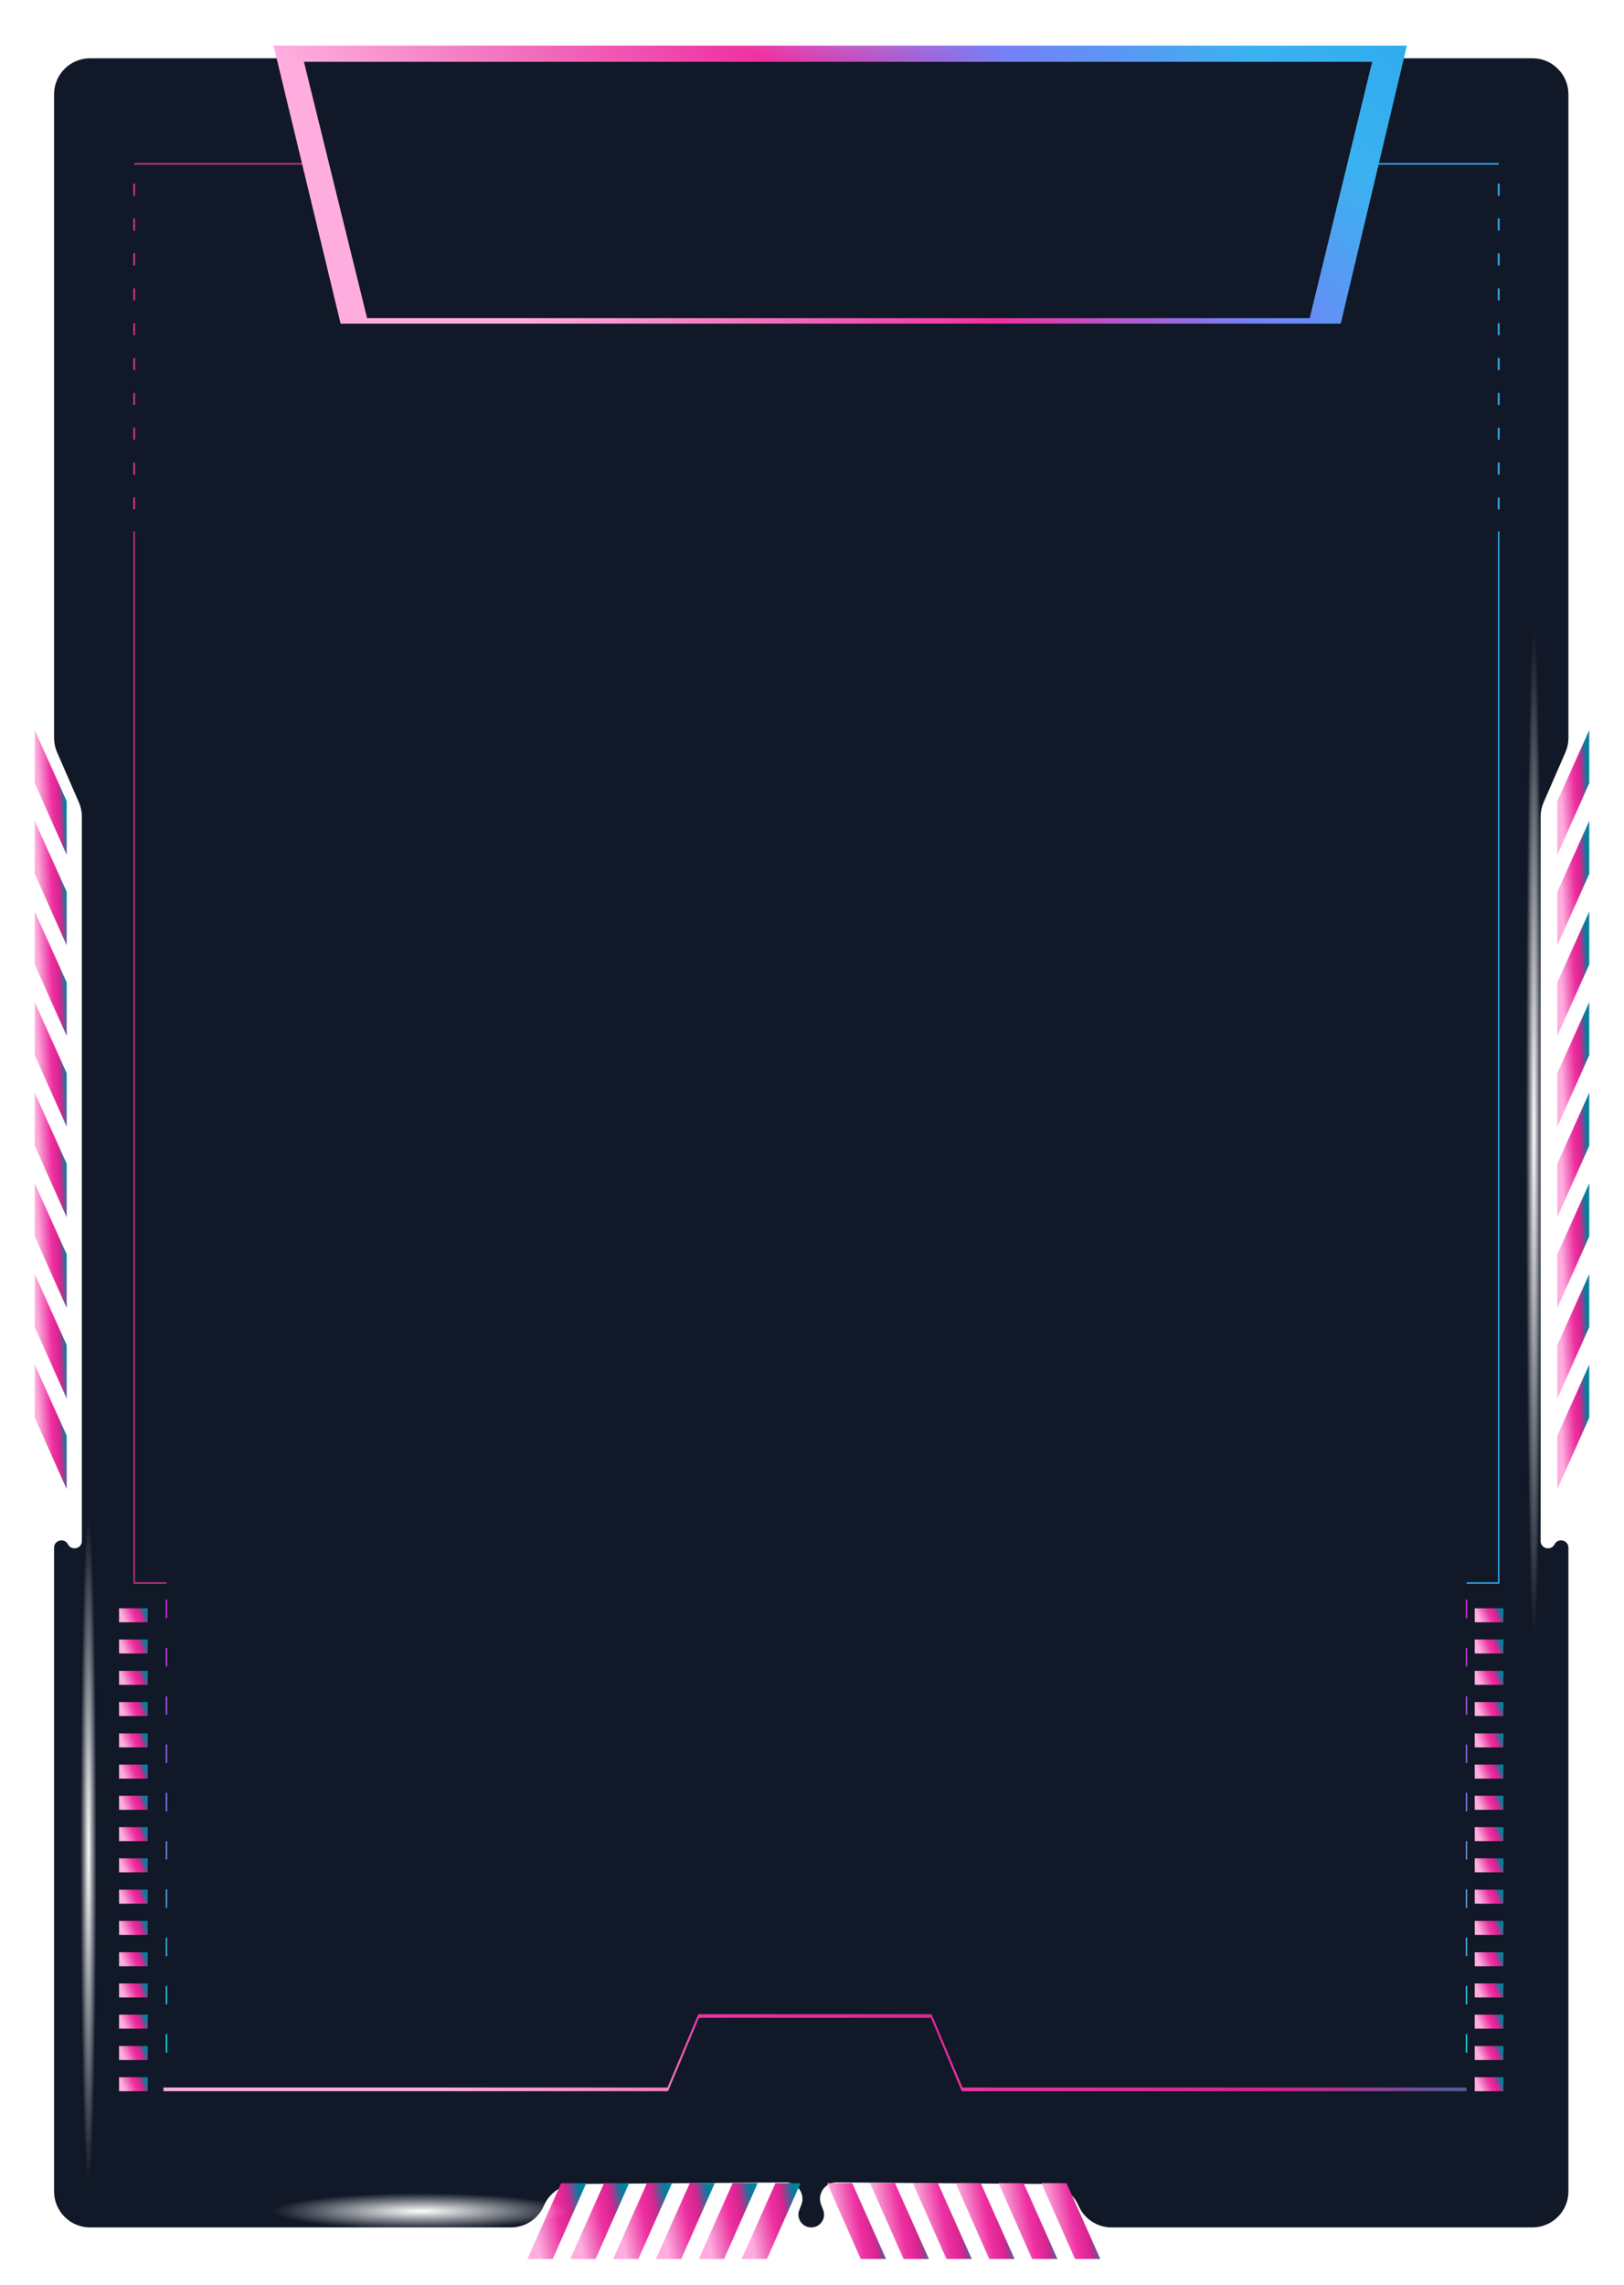 <svg width="374" height="526" viewBox="0 0 374 526" fill="none" xmlns="http://www.w3.org/2000/svg">
<g filter="url(#filter0_d_227_1196)">
<path d="M15.654 351.767C14.837 350.191 12.453 350.772 12.453 352.547L12.453 500.711C12.453 505.293 16.168 509.008 20.751 509.008L117.666 509.008C120.969 509.008 123.953 507.04 125.255 504.005C126.547 500.99 129.502 499.026 132.782 499.002L180.983 498.644C183.669 498.624 185.523 501.328 184.536 503.826L184.083 504.973C183.318 506.91 184.746 509.008 186.828 509.008C188.909 509.008 190.335 506.91 189.568 504.975L189.112 503.826C188.122 501.329 189.974 498.624 192.66 498.644L240.858 499.002C244.138 499.026 247.093 500.99 248.385 504.005C249.687 507.04 252.672 509.008 255.974 509.008L352.906 509.008C357.488 509.008 361.203 505.293 361.203 500.711L361.203 352.547C361.203 350.772 358.82 350.191 358.002 351.767C357.185 353.344 354.802 352.762 354.802 350.987L354.802 184.274C354.802 183.133 355.037 182.005 355.492 180.96L360.513 169.437C360.968 168.392 361.203 167.263 361.203 166.123L361.203 17.974C361.203 13.391 357.488 9.677 352.906 9.677L186.828 9.677L20.751 9.677C16.168 9.677 12.453 13.391 12.453 17.974L12.453 166.123C12.453 167.263 12.689 168.392 13.144 169.437L18.164 180.959C18.62 182.005 18.855 183.133 18.855 184.274L18.855 350.987C18.855 352.762 16.471 353.344 15.654 351.767Z" fill="#111827"/>
</g>
<path d="M15.352 342.772L15.352 330.461L8.001 314.12L8.001 326.321L15.352 342.772Z" fill="url(#paint0_linear_227_1196)"/>
<path d="M15.352 321.924L15.352 309.613L8.001 293.272L8.001 305.473L15.352 321.924Z" fill="url(#paint1_linear_227_1196)"/>
<path d="M15.352 301.078L15.352 288.73L8.001 272.388L8.001 284.59L15.352 301.078Z" fill="url(#paint2_linear_227_1196)"/>
<path d="M15.352 280.191L15.352 267.88L8.001 251.539L8.001 263.74L15.352 280.191Z" fill="url(#paint3_linear_227_1196)"/>
<path d="M15.352 259.343L15.352 247.032L8.001 230.69L8.001 242.891L15.352 259.343Z" fill="url(#paint4_linear_227_1196)"/>
<path d="M15.352 238.459L15.352 226.148L8.001 209.806L8.001 222.008L15.352 238.459Z" fill="url(#paint5_linear_227_1196)"/>
<path d="M15.352 217.61L15.352 205.299L8.001 188.957L8.001 201.158L15.352 217.61Z" fill="url(#paint6_linear_227_1196)"/>
<path d="M15.352 196.762L15.352 184.414L8.001 168.072L8.001 180.274L15.352 196.762Z" fill="url(#paint7_linear_227_1196)"/>
<path d="M27.418 481.383L34.016 481.383L34.016 478.158L27.418 478.158L27.418 481.383Z" fill="url(#paint8_linear_227_1196)"/>
<path d="M27.418 474.201L34.016 474.201L34.016 470.977L27.418 470.977L27.418 474.201Z" fill="url(#paint9_linear_227_1196)"/>
<path d="M27.418 466.983L34.016 466.983L34.016 463.759L27.418 463.759L27.418 466.983Z" fill="url(#paint10_linear_227_1196)"/>
<path d="M27.418 459.802L34.016 459.802L34.016 456.577L27.418 456.577L27.418 459.802Z" fill="url(#paint11_linear_227_1196)"/>
<path d="M27.418 452.62L34.016 452.62L34.016 449.395L27.418 449.395L27.418 452.62Z" fill="url(#paint12_linear_227_1196)"/>
<path d="M27.418 445.402L34.016 445.402L34.016 442.178L27.418 442.178L27.418 445.402Z" fill="url(#paint13_linear_227_1196)"/>
<path d="M27.418 438.22L34.016 438.22L34.016 434.995L27.418 434.995L27.418 438.22Z" fill="url(#paint14_linear_227_1196)"/>
<path d="M27.418 431.002L34.016 431.002L34.016 427.778L27.418 427.778L27.418 431.002Z" fill="url(#paint15_linear_227_1196)"/>
<path d="M27.418 423.821L34.016 423.821L34.016 420.596L27.418 420.596L27.418 423.821Z" fill="url(#paint16_linear_227_1196)"/>
<path d="M27.418 416.604L34.016 416.604L34.016 413.379L27.418 413.379L27.418 416.604Z" fill="url(#paint17_linear_227_1196)"/>
<path d="M27.418 409.422L34.016 409.422L34.016 406.198L27.418 406.198L27.418 409.422Z" fill="url(#paint18_linear_227_1196)"/>
<path d="M27.418 402.24L34.016 402.24L34.016 399.016L27.418 399.016L27.418 402.24Z" fill="url(#paint19_linear_227_1196)"/>
<path d="M27.418 395.023L34.016 395.023L34.016 391.799L27.418 391.799L27.418 395.023Z" fill="url(#paint20_linear_227_1196)"/>
<path d="M27.418 387.841L34.016 387.841L34.016 384.617L27.418 384.617L27.418 387.841Z" fill="url(#paint21_linear_227_1196)"/>
<path d="M27.418 380.623L34.016 380.623L34.016 377.398L27.418 377.398L27.418 380.623Z" fill="url(#paint22_linear_227_1196)"/>
<path d="M27.418 373.441L34.016 373.441L34.016 370.217L27.418 370.217L27.418 373.441Z" fill="url(#paint23_linear_227_1196)"/>
<path d="M358.649 342.772L358.649 330.461L366 314.119L366 326.321L358.649 342.772Z" fill="url(#paint24_linear_227_1196)"/>
<path d="M358.649 321.924L358.649 309.613L366 293.271L366 305.472L358.649 321.924Z" fill="url(#paint25_linear_227_1196)"/>
<path d="M358.649 301.077L358.649 288.729L366 272.388L366 284.589L358.649 301.077Z" fill="url(#paint26_linear_227_1196)"/>
<path d="M358.649 280.191L358.649 267.88L366 251.538L366 263.739L358.649 280.191Z" fill="url(#paint27_linear_227_1196)"/>
<path d="M358.649 259.342L358.649 247.031L366 230.69L366 242.891L358.649 259.342Z" fill="url(#paint28_linear_227_1196)"/>
<path d="M358.649 238.458L358.649 226.147L366 209.806L366 222.007L358.649 238.458Z" fill="url(#paint29_linear_227_1196)"/>
<path d="M358.649 217.61L358.649 205.299L366 188.958L366 201.159L358.649 217.61Z" fill="url(#paint30_linear_227_1196)"/>
<path d="M358.649 196.761L358.649 184.414L366 168.072L366 180.273L358.649 196.761Z" fill="url(#paint31_linear_227_1196)"/>
<path d="M345.143 122.309L345.143 364.391L337.726 364.391" stroke="#31A6E4" stroke-width="0.343" stroke-miterlimit="10"/>
<path d="M345.143 37.707L269.145 37.707L263.612 66.36" stroke="#31A6E4" stroke-width="0.376" stroke-miterlimit="10"/>
<path d="M345.143 117.29L345.143 114.505" stroke="#31A6E4" stroke-width="0.439" stroke-miterlimit="10"/>
<path d="M345.143 109.264L345.143 106.48" stroke="#31A6E4" stroke-width="0.439" stroke-miterlimit="10"/>
<path d="M345.143 101.241L345.143 98.457" stroke="#31A6E4" stroke-width="0.439" stroke-miterlimit="10"/>
<path d="M345.143 93.216L345.143 90.432" stroke="#31A6E4" stroke-width="0.439" stroke-miterlimit="10"/>
<path d="M345.143 85.192L345.143 82.407" stroke="#31A6E4" stroke-width="0.439" stroke-miterlimit="10"/>
<path d="M345.143 77.169L345.143 74.384" stroke="#31A6E4" stroke-width="0.439" stroke-miterlimit="10"/>
<path d="M345.143 69.144L345.143 66.359" stroke="#31A6E4" stroke-width="0.439" stroke-miterlimit="10"/>
<path d="M345.143 61.119L345.143 58.298" stroke="#31A6E4" stroke-width="0.439" stroke-miterlimit="10"/>
<path d="M345.143 53.096L345.143 50.275" stroke="#31A6E4" stroke-width="0.439" stroke-miterlimit="10"/>
<path d="M345.143 45.071L345.143 42.25" stroke="#31A6E4" stroke-width="0.439" stroke-miterlimit="10"/>
<path d="M30.903 122.309L30.903 364.391L38.336 364.391" stroke="#BD338A" stroke-width="0.343" stroke-miterlimit="10"/>
<path d="M30.904 37.707L106.901 37.707L112.533 66.36" stroke="#BD338A" stroke-width="0.376" stroke-miterlimit="10"/>
<path d="M30.904 117.29L30.904 114.505" stroke="#BD338A" stroke-width="0.439" stroke-miterlimit="10"/>
<path d="M30.904 109.264L30.904 106.48" stroke="#BD338A" stroke-width="0.439" stroke-miterlimit="10"/>
<path d="M30.904 101.24L30.904 98.456" stroke="#BD338A" stroke-width="0.439" stroke-miterlimit="10"/>
<path d="M30.904 93.216L30.904 90.432" stroke="#BD338A" stroke-width="0.439" stroke-miterlimit="10"/>
<path d="M30.904 85.192L30.904 82.407" stroke="#BD338A" stroke-width="0.439" stroke-miterlimit="10"/>
<path d="M30.904 77.168L30.904 74.383" stroke="#BD338A" stroke-width="0.439" stroke-miterlimit="10"/>
<path d="M30.904 69.144L30.904 66.359" stroke="#BD338A" stroke-width="0.439" stroke-miterlimit="10"/>
<path d="M30.904 61.119L30.904 58.298" stroke="#BD338A" stroke-width="0.439" stroke-miterlimit="10"/>
<path d="M30.904 53.095L30.904 50.274" stroke="#BD338A" stroke-width="0.439" stroke-miterlimit="10"/>
<path d="M30.904 45.071L30.904 42.25" stroke="#BD338A" stroke-width="0.439" stroke-miterlimit="10"/>
<path d="M153.856 481.383L160.978 464.492L187.68 464.492L214.382 464.492L221.488 481.383L337.727 481.383L337.727 480.54L221.651 480.54L214.546 463.649L187.68 463.649L160.814 463.649L153.709 480.54L37.633 480.54L37.633 481.383L153.856 481.383Z" fill="url(#paint32_linear_227_1196)"/>
<path d="M337.727 472.516L337.727 468.265" stroke="#06F0F6" stroke-width="0.304" stroke-miterlimit="10"/>
<path d="M337.727 461.415L337.727 457.164" stroke="#20DAF7" stroke-width="0.304" stroke-miterlimit="10"/>
<path d="M337.727 450.312L337.727 446.025" stroke="#39C4F7" stroke-width="0.304" stroke-miterlimit="10"/>
<path d="M337.727 439.173L337.727 434.923" stroke="#53AEF8" stroke-width="0.304" stroke-miterlimit="10"/>
<path d="M337.727 428.07L337.727 423.82" stroke="#6C98F9" stroke-width="0.304" stroke-miterlimit="10"/>
<path d="M337.727 416.969L337.727 412.682" stroke="#8681F9" stroke-width="0.304" stroke-miterlimit="10"/>
<path d="M337.727 405.831L337.727 401.581" stroke="#9F6BFA" stroke-width="0.304" stroke-miterlimit="10"/>
<path d="M337.727 394.729L337.727 390.479" stroke="#B955FB" stroke-width="0.304" stroke-miterlimit="10"/>
<path d="M337.727 383.626L337.727 379.34" stroke="#D23FFB" stroke-width="0.304" stroke-miterlimit="10"/>
<path d="M337.727 372.487L337.727 368.237" stroke="#EC29FC" stroke-width="0.304" stroke-miterlimit="10"/>
<path d="M38.338 472.516L38.338 468.265" stroke="#06F0F6" stroke-width="0.304" stroke-miterlimit="10"/>
<path d="M38.338 461.415L38.338 457.164" stroke="#20DAF7" stroke-width="0.304" stroke-miterlimit="10"/>
<path d="M38.338 450.312L38.338 446.025" stroke="#39C4F7" stroke-width="0.304" stroke-miterlimit="10"/>
<path d="M38.338 439.173L38.338 434.923" stroke="#53AEF8" stroke-width="0.304" stroke-miterlimit="10"/>
<path d="M38.338 428.07L38.338 423.82" stroke="#6C98F9" stroke-width="0.304" stroke-miterlimit="10"/>
<path d="M38.338 416.969L38.338 412.682" stroke="#8681F9" stroke-width="0.304" stroke-miterlimit="10"/>
<path d="M38.338 405.831L38.338 401.581" stroke="#9F6BFA" stroke-width="0.304" stroke-miterlimit="10"/>
<path d="M38.338 394.729L38.338 390.479" stroke="#B955FB" stroke-width="0.304" stroke-miterlimit="10"/>
<path d="M38.338 383.626L38.338 379.34" stroke="#D23FFB" stroke-width="0.304" stroke-miterlimit="10"/>
<path d="M38.338 372.487L38.338 368.237" stroke="#EC29FC" stroke-width="0.304" stroke-miterlimit="10"/>
<path d="M253.395 520L247.566 520L239.839 502.559L245.618 502.559L253.395 520Z" fill="url(#paint33_linear_227_1196)"/>
<path d="M243.521 520L237.693 520L229.966 502.559L235.745 502.559L243.521 520Z" fill="url(#paint34_linear_227_1196)"/>
<path d="M233.65 520L227.822 520L220.095 502.559L225.874 502.559L233.65 520Z" fill="url(#paint35_linear_227_1196)"/>
<path d="M223.795 520L217.967 520L210.223 502.559L216.002 502.559L223.795 520Z" fill="url(#paint36_linear_227_1196)"/>
<path d="M213.922 520L208.094 520L200.366 502.559L206.129 502.559L213.922 520Z" fill="url(#paint37_linear_227_1196)"/>
<path d="M204.051 520L198.222 520L190.495 502.559L196.274 502.559L204.051 520Z" fill="url(#paint38_linear_227_1196)"/>
<path d="M121.456 520L127.284 520L135.012 502.559L129.233 502.559L121.456 520Z" fill="url(#paint39_linear_227_1196)"/>
<path d="M131.327 520L137.155 520L144.883 502.559L139.104 502.559L131.327 520Z" fill="url(#paint40_linear_227_1196)"/>
<path d="M141.2 520L147.012 520L154.756 502.559L148.977 502.559L141.2 520Z" fill="url(#paint41_linear_227_1196)"/>
<path d="M151.056 520L156.884 520L164.611 502.559L158.848 502.559L151.056 520Z" fill="url(#paint42_linear_227_1196)"/>
<path d="M160.927 520L166.755 520L174.482 502.559L168.72 502.559L160.927 520Z" fill="url(#paint43_linear_227_1196)"/>
<path d="M170.8 520L176.628 520L184.355 502.559L178.576 502.559L170.8 520Z" fill="url(#paint44_linear_227_1196)"/>
<path d="M339.625 481.383L346.223 481.383L346.223 478.158L339.625 478.158L339.625 481.383Z" fill="url(#paint45_linear_227_1196)"/>
<path d="M339.625 474.201L346.223 474.201L346.223 470.977L339.625 470.977L339.625 474.201Z" fill="url(#paint46_linear_227_1196)"/>
<path d="M339.625 466.983L346.223 466.983L346.223 463.759L339.625 463.759L339.625 466.983Z" fill="url(#paint47_linear_227_1196)"/>
<path d="M339.625 459.802L346.223 459.802L346.223 456.577L339.625 456.577L339.625 459.802Z" fill="url(#paint48_linear_227_1196)"/>
<path d="M339.625 452.62L346.223 452.62L346.223 449.395L339.625 449.395L339.625 452.62Z" fill="url(#paint49_linear_227_1196)"/>
<path d="M339.625 445.402L346.223 445.402L346.223 442.178L339.625 442.178L339.625 445.402Z" fill="url(#paint50_linear_227_1196)"/>
<path d="M339.625 438.22L346.223 438.22L346.223 434.995L339.625 434.995L339.625 438.22Z" fill="url(#paint51_linear_227_1196)"/>
<path d="M339.625 431.002L346.223 431.002L346.223 427.778L339.625 427.778L339.625 431.002Z" fill="url(#paint52_linear_227_1196)"/>
<path d="M339.625 423.821L346.223 423.821L346.223 420.596L339.625 420.596L339.625 423.821Z" fill="url(#paint53_linear_227_1196)"/>
<path d="M339.625 416.604L346.223 416.604L346.223 413.379L339.625 413.379L339.625 416.604Z" fill="url(#paint54_linear_227_1196)"/>
<path d="M339.625 409.422L346.223 409.422L346.223 406.198L339.625 406.198L339.625 409.422Z" fill="url(#paint55_linear_227_1196)"/>
<path d="M339.625 402.24L346.223 402.24L346.223 399.016L339.625 399.016L339.625 402.24Z" fill="url(#paint56_linear_227_1196)"/>
<path d="M339.625 395.023L346.223 395.023L346.223 391.799L339.625 391.799L339.625 395.023Z" fill="url(#paint57_linear_227_1196)"/>
<path d="M339.625 387.842L346.223 387.842L346.223 384.617L339.625 384.617L339.625 387.842Z" fill="url(#paint58_linear_227_1196)"/>
<path d="M339.625 380.623L346.223 380.623L346.223 377.398L339.625 377.398L339.625 380.623Z" fill="url(#paint59_linear_227_1196)"/>
<path d="M339.625 373.441L346.223 373.441L346.223 370.217L339.625 370.217L339.625 373.441Z" fill="url(#paint60_linear_227_1196)"/>
<path d="M324 10.5L308.766 74.5L78.441 74.5L63 10.5L324 10.5Z" fill="url(#paint61_linear_227_1196)"/>
<g filter="url(#filter1_d_227_1196)">
<path d="M316 10.5L301.616 69.5L84.539 69.5L70 10.5L316 10.5Z" fill="#111827"/>
</g>
<path d="M353.263 143.267C354.278 143.267 355.113 195.773 355.113 260.516C355.113 325.259 354.278 377.728 353.263 377.728C352.248 377.728 351.413 325.259 351.413 260.516C351.413 195.736 352.248 143.267 353.263 143.267Z" fill="url(#paint62_radial_227_1196)"/>
<path d="M20.378 349.037C21.409 349.037 22.244 383.406 22.244 425.799C22.244 468.191 21.409 502.56 20.378 502.56C19.346 502.56 18.511 468.191 18.511 425.799C18.511 383.406 19.346 349.037 20.378 349.037Z" fill="url(#paint63_radial_227_1196)"/>
<path d="M62.731 509.008C62.731 506.699 78.087 504.831 97.029 504.831C115.971 504.831 131.328 506.699 131.328 509.008C131.328 511.316 115.971 513.185 97.029 513.185C78.087 513.185 62.731 511.316 62.731 509.008Z" fill="url(#paint64_radial_227_1196)"/>
<path d="M159.194 9.677C159.194 7.369 174.55 5.5 193.492 5.5C212.434 5.5 227.791 7.369 227.791 9.677C227.791 11.985 212.434 13.854 193.492 13.854C174.55 13.854 159.194 11.985 159.194 9.677Z" fill="url(#paint65_radial_227_1196)" fill-opacity="0.1"/>
<defs>
<filter id="filter0_d_227_1196" x="0.007" y="0.964" width="373.642" height="524.224" filterUnits="userSpaceOnUse" color-interpolation-filters="sRGB">
<feFlood flood-opacity="0" result="BackgroundImageFix"/>
<feColorMatrix in="SourceAlpha" type="matrix" values="0 0 0 0 0 0 0 0 0 0 0 0 0 0 0 0 0 0 127 0" result="hardAlpha"/>
<feOffset dy="3.734"/>
<feGaussianBlur stdDeviation="6.223"/>
<feComposite in2="hardAlpha" operator="out"/>
<feColorMatrix type="matrix" values="0 0 0 0 0.024 0 0 0 0 0.044 0 0 0 0 0.085 0 0 0 1 0"/>
<feBlend mode="normal" in2="BackgroundImageFix" result="effect1_dropShadow_227_1196"/>
<feBlend mode="normal" in="SourceGraphic" in2="effect1_dropShadow_227_1196" result="shape"/>
</filter>
<filter id="filter1_d_227_1196" x="57.554" y="1.788" width="270.892" height="83.892" filterUnits="userSpaceOnUse" color-interpolation-filters="sRGB">
<feFlood flood-opacity="0" result="BackgroundImageFix"/>
<feColorMatrix in="SourceAlpha" type="matrix" values="0 0 0 0 0 0 0 0 0 0 0 0 0 0 0 0 0 0 127 0" result="hardAlpha"/>
<feOffset dy="3.734"/>
<feGaussianBlur stdDeviation="6.223"/>
<feComposite in2="hardAlpha" operator="out"/>
<feColorMatrix type="matrix" values="0 0 0 0 0.024 0 0 0 0 0.044 0 0 0 0 0.085 0 0 0 0.3 0"/>
<feBlend mode="normal" in2="BackgroundImageFix" result="effect1_dropShadow_227_1196"/>
<feBlend mode="normal" in="SourceGraphic" in2="effect1_dropShadow_227_1196" result="shape"/>
</filter>
<linearGradient id="paint0_linear_227_1196" x1="13.418" y1="230.667" x2="3.288" y2="231.244" gradientUnits="userSpaceOnUse">
<stop stop-color="#1BBEE9"/>
<stop offset="0.106" stop-color="#15A9D0"/>
<stop offset="0.237" stop-color="#0C89A9"/>
<stop offset="0.382" stop-color="#057D9B"/>
<stop offset="0.536" stop-color="#D6248E"/>
<stop offset="0.697" stop-color="#EF30A2"/>
<stop offset="0.862" stop-color="#F276C0"/>
<stop offset="1" stop-color="#FFADDE"/>
</linearGradient>
<linearGradient id="paint1_linear_227_1196" x1="13.418" y1="209.819" x2="3.288" y2="210.395" gradientUnits="userSpaceOnUse">
<stop stop-color="#1BBEE9"/>
<stop offset="0.106" stop-color="#15A9D0"/>
<stop offset="0.237" stop-color="#0C89A9"/>
<stop offset="0.382" stop-color="#057D9B"/>
<stop offset="0.536" stop-color="#D6248E"/>
<stop offset="0.697" stop-color="#EF30A2"/>
<stop offset="0.862" stop-color="#F276C0"/>
<stop offset="1" stop-color="#FFADDE"/>
</linearGradient>
<linearGradient id="paint2_linear_227_1196" x1="13.418" y1="188.829" x2="3.288" y2="189.405" gradientUnits="userSpaceOnUse">
<stop stop-color="#1BBEE9"/>
<stop offset="0.106" stop-color="#15A9D0"/>
<stop offset="0.237" stop-color="#0C89A9"/>
<stop offset="0.382" stop-color="#057D9B"/>
<stop offset="0.536" stop-color="#D6248E"/>
<stop offset="0.697" stop-color="#EF30A2"/>
<stop offset="0.862" stop-color="#F276C0"/>
<stop offset="1" stop-color="#FFADDE"/>
</linearGradient>
<linearGradient id="paint3_linear_227_1196" x1="13.418" y1="168.086" x2="3.288" y2="168.662" gradientUnits="userSpaceOnUse">
<stop stop-color="#1BBEE9"/>
<stop offset="0.106" stop-color="#15A9D0"/>
<stop offset="0.237" stop-color="#0C89A9"/>
<stop offset="0.382" stop-color="#057D9B"/>
<stop offset="0.536" stop-color="#D6248E"/>
<stop offset="0.697" stop-color="#EF30A2"/>
<stop offset="0.862" stop-color="#F276C0"/>
<stop offset="1" stop-color="#FFADDE"/>
</linearGradient>
<linearGradient id="paint4_linear_227_1196" x1="13.418" y1="147.238" x2="3.288" y2="147.814" gradientUnits="userSpaceOnUse">
<stop stop-color="#1BBEE9"/>
<stop offset="0.106" stop-color="#15A9D0"/>
<stop offset="0.237" stop-color="#0C89A9"/>
<stop offset="0.382" stop-color="#057D9B"/>
<stop offset="0.536" stop-color="#D6248E"/>
<stop offset="0.697" stop-color="#EF30A2"/>
<stop offset="0.862" stop-color="#F276C0"/>
<stop offset="1" stop-color="#FFADDE"/>
</linearGradient>
<linearGradient id="paint5_linear_227_1196" x1="13.418" y1="126.354" x2="3.288" y2="126.93" gradientUnits="userSpaceOnUse">
<stop stop-color="#1BBEE9"/>
<stop offset="0.106" stop-color="#15A9D0"/>
<stop offset="0.237" stop-color="#0C89A9"/>
<stop offset="0.382" stop-color="#057D9B"/>
<stop offset="0.536" stop-color="#D6248E"/>
<stop offset="0.697" stop-color="#EF30A2"/>
<stop offset="0.862" stop-color="#F276C0"/>
<stop offset="1" stop-color="#FFADDE"/>
</linearGradient>
<linearGradient id="paint6_linear_227_1196" x1="13.418" y1="105.505" x2="3.288" y2="106.081" gradientUnits="userSpaceOnUse">
<stop stop-color="#1BBEE9"/>
<stop offset="0.106" stop-color="#15A9D0"/>
<stop offset="0.237" stop-color="#0C89A9"/>
<stop offset="0.382" stop-color="#057D9B"/>
<stop offset="0.536" stop-color="#D6248E"/>
<stop offset="0.697" stop-color="#EF30A2"/>
<stop offset="0.862" stop-color="#F276C0"/>
<stop offset="1" stop-color="#FFADDE"/>
</linearGradient>
<linearGradient id="paint7_linear_227_1196" x1="13.418" y1="84.513" x2="3.288" y2="85.089" gradientUnits="userSpaceOnUse">
<stop stop-color="#1BBEE9"/>
<stop offset="0.106" stop-color="#15A9D0"/>
<stop offset="0.237" stop-color="#0C89A9"/>
<stop offset="0.415" stop-color="#057D9B"/>
<stop offset="0.536" stop-color="#D6248E"/>
<stop offset="0.697" stop-color="#EF30A2"/>
<stop offset="0.862" stop-color="#F276C0"/>
<stop offset="1" stop-color="#FFADDE"/>
</linearGradient>
<linearGradient id="paint8_linear_227_1196" x1="32.28" y1="468.767" x2="24.715" y2="472.199" gradientUnits="userSpaceOnUse">
<stop stop-color="#1BBEE9"/>
<stop offset="0.106" stop-color="#15A9D0"/>
<stop offset="0.237" stop-color="#0C89A9"/>
<stop offset="0.382" stop-color="#057D9B"/>
<stop offset="0.536" stop-color="#D6248E"/>
<stop offset="0.697" stop-color="#EF30A2"/>
<stop offset="0.862" stop-color="#F276C0"/>
<stop offset="1" stop-color="#FFADDE"/>
</linearGradient>
<linearGradient id="paint9_linear_227_1196" x1="32.28" y1="461.586" x2="24.715" y2="465.018" gradientUnits="userSpaceOnUse">
<stop stop-color="#1BBEE9"/>
<stop offset="0.106" stop-color="#15A9D0"/>
<stop offset="0.237" stop-color="#0C89A9"/>
<stop offset="0.382" stop-color="#057D9B"/>
<stop offset="0.536" stop-color="#D6248E"/>
<stop offset="0.697" stop-color="#EF30A2"/>
<stop offset="0.862" stop-color="#F276C0"/>
<stop offset="1" stop-color="#FFADDE"/>
</linearGradient>
<linearGradient id="paint10_linear_227_1196" x1="32.28" y1="454.367" x2="24.715" y2="457.799" gradientUnits="userSpaceOnUse">
<stop stop-color="#1BBEE9"/>
<stop offset="0.106" stop-color="#15A9D0"/>
<stop offset="0.237" stop-color="#0C89A9"/>
<stop offset="0.382" stop-color="#057D9B"/>
<stop offset="0.536" stop-color="#D6248E"/>
<stop offset="0.697" stop-color="#EF30A2"/>
<stop offset="0.862" stop-color="#F276C0"/>
<stop offset="1" stop-color="#FFADDE"/>
</linearGradient>
<linearGradient id="paint11_linear_227_1196" x1="32.28" y1="447.186" x2="24.715" y2="450.618" gradientUnits="userSpaceOnUse">
<stop stop-color="#1BBEE9"/>
<stop offset="0.106" stop-color="#15A9D0"/>
<stop offset="0.237" stop-color="#0C89A9"/>
<stop offset="0.382" stop-color="#057D9B"/>
<stop offset="0.536" stop-color="#D6248E"/>
<stop offset="0.697" stop-color="#EF30A2"/>
<stop offset="0.862" stop-color="#F276C0"/>
<stop offset="1" stop-color="#FFADDE"/>
</linearGradient>
<linearGradient id="paint12_linear_227_1196" x1="32.28" y1="440.004" x2="24.715" y2="443.436" gradientUnits="userSpaceOnUse">
<stop stop-color="#1BBEE9"/>
<stop offset="0.106" stop-color="#15A9D0"/>
<stop offset="0.237" stop-color="#0C89A9"/>
<stop offset="0.382" stop-color="#057D9B"/>
<stop offset="0.536" stop-color="#D6248E"/>
<stop offset="0.697" stop-color="#EF30A2"/>
<stop offset="0.862" stop-color="#F276C0"/>
<stop offset="1" stop-color="#FFADDE"/>
</linearGradient>
<linearGradient id="paint13_linear_227_1196" x1="32.28" y1="432.787" x2="24.715" y2="436.219" gradientUnits="userSpaceOnUse">
<stop stop-color="#1BBEE9"/>
<stop offset="0.106" stop-color="#15A9D0"/>
<stop offset="0.237" stop-color="#0C89A9"/>
<stop offset="0.382" stop-color="#057D9B"/>
<stop offset="0.536" stop-color="#D6248E"/>
<stop offset="0.697" stop-color="#EF30A2"/>
<stop offset="0.862" stop-color="#F276C0"/>
<stop offset="1" stop-color="#FFADDE"/>
</linearGradient>
<linearGradient id="paint14_linear_227_1196" x1="32.28" y1="425.604" x2="24.715" y2="429.036" gradientUnits="userSpaceOnUse">
<stop stop-color="#1BBEE9"/>
<stop offset="0.106" stop-color="#15A9D0"/>
<stop offset="0.237" stop-color="#0C89A9"/>
<stop offset="0.382" stop-color="#057D9B"/>
<stop offset="0.536" stop-color="#D6248E"/>
<stop offset="0.697" stop-color="#EF30A2"/>
<stop offset="0.862" stop-color="#F276C0"/>
<stop offset="1" stop-color="#FFADDE"/>
</linearGradient>
<linearGradient id="paint15_linear_227_1196" x1="32.28" y1="418.387" x2="24.715" y2="421.819" gradientUnits="userSpaceOnUse">
<stop stop-color="#1BBEE9"/>
<stop offset="0.106" stop-color="#15A9D0"/>
<stop offset="0.237" stop-color="#0C89A9"/>
<stop offset="0.382" stop-color="#057D9B"/>
<stop offset="0.536" stop-color="#D6248E"/>
<stop offset="0.697" stop-color="#EF30A2"/>
<stop offset="0.862" stop-color="#F276C0"/>
<stop offset="1" stop-color="#FFADDE"/>
</linearGradient>
<linearGradient id="paint16_linear_227_1196" x1="32.28" y1="411.205" x2="24.715" y2="414.637" gradientUnits="userSpaceOnUse">
<stop stop-color="#1BBEE9"/>
<stop offset="0.106" stop-color="#15A9D0"/>
<stop offset="0.237" stop-color="#0C89A9"/>
<stop offset="0.382" stop-color="#057D9B"/>
<stop offset="0.536" stop-color="#D6248E"/>
<stop offset="0.697" stop-color="#EF30A2"/>
<stop offset="0.862" stop-color="#F276C0"/>
<stop offset="1" stop-color="#FFADDE"/>
</linearGradient>
<linearGradient id="paint17_linear_227_1196" x1="32.28" y1="403.988" x2="24.715" y2="407.42" gradientUnits="userSpaceOnUse">
<stop stop-color="#1BBEE9"/>
<stop offset="0.106" stop-color="#15A9D0"/>
<stop offset="0.237" stop-color="#0C89A9"/>
<stop offset="0.382" stop-color="#057D9B"/>
<stop offset="0.536" stop-color="#D6248E"/>
<stop offset="0.697" stop-color="#EF30A2"/>
<stop offset="0.862" stop-color="#F276C0"/>
<stop offset="1" stop-color="#FFADDE"/>
</linearGradient>
<linearGradient id="paint18_linear_227_1196" x1="32.28" y1="396.807" x2="24.715" y2="400.239" gradientUnits="userSpaceOnUse">
<stop stop-color="#1BBEE9"/>
<stop offset="0.106" stop-color="#15A9D0"/>
<stop offset="0.237" stop-color="#0C89A9"/>
<stop offset="0.382" stop-color="#057D9B"/>
<stop offset="0.536" stop-color="#D6248E"/>
<stop offset="0.697" stop-color="#EF30A2"/>
<stop offset="0.862" stop-color="#F276C0"/>
<stop offset="1" stop-color="#FFADDE"/>
</linearGradient>
<linearGradient id="paint19_linear_227_1196" x1="32.28" y1="389.625" x2="24.715" y2="393.057" gradientUnits="userSpaceOnUse">
<stop stop-color="#1BBEE9"/>
<stop offset="0.106" stop-color="#15A9D0"/>
<stop offset="0.237" stop-color="#0C89A9"/>
<stop offset="0.382" stop-color="#057D9B"/>
<stop offset="0.536" stop-color="#D6248E"/>
<stop offset="0.697" stop-color="#EF30A2"/>
<stop offset="0.862" stop-color="#F276C0"/>
<stop offset="1" stop-color="#FFADDE"/>
</linearGradient>
<linearGradient id="paint20_linear_227_1196" x1="32.28" y1="382.407" x2="24.715" y2="385.839" gradientUnits="userSpaceOnUse">
<stop stop-color="#1BBEE9"/>
<stop offset="0.106" stop-color="#15A9D0"/>
<stop offset="0.237" stop-color="#0C89A9"/>
<stop offset="0.382" stop-color="#057D9B"/>
<stop offset="0.536" stop-color="#D6248E"/>
<stop offset="0.697" stop-color="#EF30A2"/>
<stop offset="0.862" stop-color="#F276C0"/>
<stop offset="1" stop-color="#FFADDE"/>
</linearGradient>
<linearGradient id="paint21_linear_227_1196" x1="32.28" y1="375.226" x2="24.715" y2="378.658" gradientUnits="userSpaceOnUse">
<stop stop-color="#1BBEE9"/>
<stop offset="0.106" stop-color="#15A9D0"/>
<stop offset="0.237" stop-color="#0C89A9"/>
<stop offset="0.382" stop-color="#057D9B"/>
<stop offset="0.536" stop-color="#D6248E"/>
<stop offset="0.697" stop-color="#EF30A2"/>
<stop offset="0.862" stop-color="#F276C0"/>
<stop offset="1" stop-color="#FFADDE"/>
</linearGradient>
<linearGradient id="paint22_linear_227_1196" x1="32.28" y1="368.007" x2="24.715" y2="371.439" gradientUnits="userSpaceOnUse">
<stop stop-color="#1BBEE9"/>
<stop offset="0.106" stop-color="#15A9D0"/>
<stop offset="0.237" stop-color="#0C89A9"/>
<stop offset="0.382" stop-color="#057D9B"/>
<stop offset="0.536" stop-color="#D6248E"/>
<stop offset="0.697" stop-color="#EF30A2"/>
<stop offset="0.862" stop-color="#F276C0"/>
<stop offset="1" stop-color="#FFADDE"/>
</linearGradient>
<linearGradient id="paint23_linear_227_1196" x1="32.28" y1="360.826" x2="24.715" y2="364.258" gradientUnits="userSpaceOnUse">
<stop stop-color="#1BBEE9"/>
<stop offset="0.106" stop-color="#15A9D0"/>
<stop offset="0.237" stop-color="#0C89A9"/>
<stop offset="0.382" stop-color="#057D9B"/>
<stop offset="0.536" stop-color="#D6248E"/>
<stop offset="0.697" stop-color="#EF30A2"/>
<stop offset="0.862" stop-color="#F276C0"/>
<stop offset="1" stop-color="#FFADDE"/>
</linearGradient>
<linearGradient id="paint24_linear_227_1196" x1="364.067" y1="230.667" x2="353.936" y2="231.243" gradientUnits="userSpaceOnUse">
<stop stop-color="#1BBEE9"/>
<stop offset="0.106" stop-color="#15A9D0"/>
<stop offset="0.237" stop-color="#0C89A9"/>
<stop offset="0.382" stop-color="#057D9B"/>
<stop offset="0.536" stop-color="#D6248E"/>
<stop offset="0.697" stop-color="#EF30A2"/>
<stop offset="0.862" stop-color="#F276C0"/>
<stop offset="1" stop-color="#FFADDE"/>
</linearGradient>
<linearGradient id="paint25_linear_227_1196" x1="364.067" y1="209.819" x2="353.936" y2="210.395" gradientUnits="userSpaceOnUse">
<stop stop-color="#1BBEE9"/>
<stop offset="0.106" stop-color="#15A9D0"/>
<stop offset="0.237" stop-color="#0C89A9"/>
<stop offset="0.382" stop-color="#057D9B"/>
<stop offset="0.536" stop-color="#D6248E"/>
<stop offset="0.697" stop-color="#EF30A2"/>
<stop offset="0.862" stop-color="#F276C0"/>
<stop offset="1" stop-color="#FFADDE"/>
</linearGradient>
<linearGradient id="paint26_linear_227_1196" x1="364.067" y1="188.829" x2="353.936" y2="189.404" gradientUnits="userSpaceOnUse">
<stop stop-color="#1BBEE9"/>
<stop offset="0.106" stop-color="#15A9D0"/>
<stop offset="0.237" stop-color="#0C89A9"/>
<stop offset="0.382" stop-color="#057D9B"/>
<stop offset="0.536" stop-color="#D6248E"/>
<stop offset="0.697" stop-color="#EF30A2"/>
<stop offset="0.862" stop-color="#F276C0"/>
<stop offset="1" stop-color="#FFADDE"/>
</linearGradient>
<linearGradient id="paint27_linear_227_1196" x1="364.067" y1="168.086" x2="353.936" y2="168.662" gradientUnits="userSpaceOnUse">
<stop stop-color="#1BBEE9"/>
<stop offset="0.106" stop-color="#15A9D0"/>
<stop offset="0.237" stop-color="#0C89A9"/>
<stop offset="0.382" stop-color="#057D9B"/>
<stop offset="0.536" stop-color="#D6248E"/>
<stop offset="0.697" stop-color="#EF30A2"/>
<stop offset="0.862" stop-color="#F276C0"/>
<stop offset="1" stop-color="#FFADDE"/>
</linearGradient>
<linearGradient id="paint28_linear_227_1196" x1="364.067" y1="147.237" x2="353.936" y2="147.813" gradientUnits="userSpaceOnUse">
<stop stop-color="#1BBEE9"/>
<stop offset="0.106" stop-color="#15A9D0"/>
<stop offset="0.237" stop-color="#0C89A9"/>
<stop offset="0.382" stop-color="#057D9B"/>
<stop offset="0.536" stop-color="#D6248E"/>
<stop offset="0.697" stop-color="#EF30A2"/>
<stop offset="0.862" stop-color="#F276C0"/>
<stop offset="1" stop-color="#FFADDE"/>
</linearGradient>
<linearGradient id="paint29_linear_227_1196" x1="364.067" y1="126.353" x2="353.936" y2="126.93" gradientUnits="userSpaceOnUse">
<stop stop-color="#1BBEE9"/>
<stop offset="0.106" stop-color="#15A9D0"/>
<stop offset="0.237" stop-color="#0C89A9"/>
<stop offset="0.382" stop-color="#057D9B"/>
<stop offset="0.536" stop-color="#D6248E"/>
<stop offset="0.697" stop-color="#EF30A2"/>
<stop offset="0.862" stop-color="#F276C0"/>
<stop offset="1" stop-color="#FFADDE"/>
</linearGradient>
<linearGradient id="paint30_linear_227_1196" x1="364.067" y1="105.505" x2="353.936" y2="106.081" gradientUnits="userSpaceOnUse">
<stop stop-color="#1BBEE9"/>
<stop offset="0.106" stop-color="#15A9D0"/>
<stop offset="0.237" stop-color="#0C89A9"/>
<stop offset="0.382" stop-color="#057D9B"/>
<stop offset="0.536" stop-color="#D6248E"/>
<stop offset="0.697" stop-color="#EF30A2"/>
<stop offset="0.862" stop-color="#F276C0"/>
<stop offset="1" stop-color="#FFADDE"/>
</linearGradient>
<linearGradient id="paint31_linear_227_1196" x1="364.067" y1="84.513" x2="353.936" y2="85.088" gradientUnits="userSpaceOnUse">
<stop stop-color="#1BBEE9"/>
<stop offset="0.106" stop-color="#15A9D0"/>
<stop offset="0.237" stop-color="#0C89A9"/>
<stop offset="0.382" stop-color="#057D9B"/>
<stop offset="0.536" stop-color="#D6248E"/>
<stop offset="0.697" stop-color="#EF30A2"/>
<stop offset="0.862" stop-color="#F276C0"/>
<stop offset="1" stop-color="#FFADDE"/>
</linearGradient>
<linearGradient id="paint32_linear_227_1196" x1="258.802" y1="411.998" x2="231.281" y2="515.25" gradientUnits="userSpaceOnUse">
<stop stop-color="#1BBEE9"/>
<stop offset="0.106" stop-color="#15A9D0"/>
<stop offset="0.237" stop-color="#0C89A9"/>
<stop offset="0.382" stop-color="#057D9B"/>
<stop offset="0.536" stop-color="#D6248E"/>
<stop offset="0.697" stop-color="#EF30A2"/>
<stop offset="0.862" stop-color="#F276C0"/>
<stop offset="1" stop-color="#FFADDE"/>
</linearGradient>
<linearGradient id="paint33_linear_227_1196" x1="249.829" y1="451.762" x2="231.628" y2="454.899" gradientUnits="userSpaceOnUse">
<stop stop-color="#1BBEE9"/>
<stop offset="0.106" stop-color="#15A9D0"/>
<stop offset="0.237" stop-color="#0C89A9"/>
<stop offset="0.382" stop-color="#057D9B"/>
<stop offset="0.536" stop-color="#D6248E"/>
<stop offset="0.697" stop-color="#EF30A2"/>
<stop offset="0.862" stop-color="#F276C0"/>
<stop offset="1" stop-color="#FFADDE"/>
</linearGradient>
<linearGradient id="paint34_linear_227_1196" x1="239.956" y1="451.762" x2="221.755" y2="454.899" gradientUnits="userSpaceOnUse">
<stop stop-color="#1BBEE9"/>
<stop offset="0.106" stop-color="#15A9D0"/>
<stop offset="0.237" stop-color="#0C89A9"/>
<stop offset="0.382" stop-color="#057D9B"/>
<stop offset="0.536" stop-color="#D6248E"/>
<stop offset="0.697" stop-color="#EF30A2"/>
<stop offset="0.862" stop-color="#F276C0"/>
<stop offset="1" stop-color="#FFADDE"/>
</linearGradient>
<linearGradient id="paint35_linear_227_1196" x1="230.085" y1="451.762" x2="211.884" y2="454.899" gradientUnits="userSpaceOnUse">
<stop stop-color="#1BBEE9"/>
<stop offset="0.106" stop-color="#15A9D0"/>
<stop offset="0.237" stop-color="#0C89A9"/>
<stop offset="0.382" stop-color="#057D9B"/>
<stop offset="0.536" stop-color="#D6248E"/>
<stop offset="0.697" stop-color="#EF30A2"/>
<stop offset="0.862" stop-color="#F276C0"/>
<stop offset="1" stop-color="#FFADDE"/>
</linearGradient>
<linearGradient id="paint36_linear_227_1196" x1="220.225" y1="451.762" x2="202.003" y2="454.906" gradientUnits="userSpaceOnUse">
<stop stop-color="#1BBEE9"/>
<stop offset="0.106" stop-color="#15A9D0"/>
<stop offset="0.237" stop-color="#0C89A9"/>
<stop offset="0.382" stop-color="#057D9B"/>
<stop offset="0.536" stop-color="#D6248E"/>
<stop offset="0.697" stop-color="#EF30A2"/>
<stop offset="0.862" stop-color="#F276C0"/>
<stop offset="1" stop-color="#FFADDE"/>
</linearGradient>
<linearGradient id="paint37_linear_227_1196" x1="210.357" y1="451.762" x2="192.155" y2="454.899" gradientUnits="userSpaceOnUse">
<stop stop-color="#1BBEE9"/>
<stop offset="0.106" stop-color="#15A9D0"/>
<stop offset="0.237" stop-color="#0C89A9"/>
<stop offset="0.382" stop-color="#057D9B"/>
<stop offset="0.536" stop-color="#D6248E"/>
<stop offset="0.697" stop-color="#EF30A2"/>
<stop offset="0.862" stop-color="#F276C0"/>
<stop offset="1" stop-color="#FFADDE"/>
</linearGradient>
<linearGradient id="paint38_linear_227_1196" x1="200.486" y1="451.762" x2="182.284" y2="454.899" gradientUnits="userSpaceOnUse">
<stop stop-color="#1BBEE9"/>
<stop offset="0.106" stop-color="#15A9D0"/>
<stop offset="0.237" stop-color="#0C89A9"/>
<stop offset="0.382" stop-color="#057D9B"/>
<stop offset="0.536" stop-color="#D6248E"/>
<stop offset="0.697" stop-color="#EF30A2"/>
<stop offset="0.862" stop-color="#F276C0"/>
<stop offset="1" stop-color="#FFADDE"/>
</linearGradient>
<linearGradient id="paint39_linear_227_1196" x1="131.447" y1="451.762" x2="113.245" y2="454.899" gradientUnits="userSpaceOnUse">
<stop stop-color="#1BBEE9"/>
<stop offset="0.106" stop-color="#15A9D0"/>
<stop offset="0.237" stop-color="#0C89A9"/>
<stop offset="0.382" stop-color="#057D9B"/>
<stop offset="0.536" stop-color="#D6248E"/>
<stop offset="0.697" stop-color="#EF30A2"/>
<stop offset="0.862" stop-color="#F276C0"/>
<stop offset="1" stop-color="#FFADDE"/>
</linearGradient>
<linearGradient id="paint40_linear_227_1196" x1="141.318" y1="451.762" x2="123.116" y2="454.899" gradientUnits="userSpaceOnUse">
<stop stop-color="#1BBEE9"/>
<stop offset="0.106" stop-color="#15A9D0"/>
<stop offset="0.237" stop-color="#0C89A9"/>
<stop offset="0.382" stop-color="#057D9B"/>
<stop offset="0.536" stop-color="#D6248E"/>
<stop offset="0.697" stop-color="#EF30A2"/>
<stop offset="0.862" stop-color="#F276C0"/>
<stop offset="1" stop-color="#FFADDE"/>
</linearGradient>
<linearGradient id="paint41_linear_227_1196" x1="151.191" y1="451.762" x2="132.989" y2="454.899" gradientUnits="userSpaceOnUse">
<stop stop-color="#1BBEE9"/>
<stop offset="0.106" stop-color="#15A9D0"/>
<stop offset="0.237" stop-color="#0C89A9"/>
<stop offset="0.382" stop-color="#057D9B"/>
<stop offset="0.536" stop-color="#D6248E"/>
<stop offset="0.697" stop-color="#EF30A2"/>
<stop offset="0.862" stop-color="#F276C0"/>
<stop offset="1" stop-color="#FFADDE"/>
</linearGradient>
<linearGradient id="paint42_linear_227_1196" x1="161.046" y1="451.762" x2="142.845" y2="454.899" gradientUnits="userSpaceOnUse">
<stop stop-color="#1BBEE9"/>
<stop offset="0.106" stop-color="#15A9D0"/>
<stop offset="0.237" stop-color="#0C89A9"/>
<stop offset="0.382" stop-color="#057D9B"/>
<stop offset="0.536" stop-color="#D6248E"/>
<stop offset="0.697" stop-color="#EF30A2"/>
<stop offset="0.862" stop-color="#F276C0"/>
<stop offset="1" stop-color="#FFADDE"/>
</linearGradient>
<linearGradient id="paint43_linear_227_1196" x1="170.917" y1="451.762" x2="152.716" y2="454.899" gradientUnits="userSpaceOnUse">
<stop stop-color="#1BBEE9"/>
<stop offset="0.106" stop-color="#15A9D0"/>
<stop offset="0.237" stop-color="#0C89A9"/>
<stop offset="0.382" stop-color="#057D9B"/>
<stop offset="0.536" stop-color="#D6248E"/>
<stop offset="0.697" stop-color="#EF30A2"/>
<stop offset="0.862" stop-color="#F276C0"/>
<stop offset="1" stop-color="#FFADDE"/>
</linearGradient>
<linearGradient id="paint44_linear_227_1196" x1="180.79" y1="451.762" x2="162.589" y2="454.899" gradientUnits="userSpaceOnUse">
<stop stop-color="#1BBEE9"/>
<stop offset="0.106" stop-color="#15A9D0"/>
<stop offset="0.237" stop-color="#0C89A9"/>
<stop offset="0.382" stop-color="#057D9B"/>
<stop offset="0.536" stop-color="#D6248E"/>
<stop offset="0.697" stop-color="#EF30A2"/>
<stop offset="0.862" stop-color="#F276C0"/>
<stop offset="1" stop-color="#FFADDE"/>
</linearGradient>
<linearGradient id="paint45_linear_227_1196" x1="344.487" y1="468.767" x2="336.923" y2="472.199" gradientUnits="userSpaceOnUse">
<stop stop-color="#1BBEE9"/>
<stop offset="0.106" stop-color="#15A9D0"/>
<stop offset="0.237" stop-color="#0C89A9"/>
<stop offset="0.382" stop-color="#057D9B"/>
<stop offset="0.536" stop-color="#D6248E"/>
<stop offset="0.697" stop-color="#EF30A2"/>
<stop offset="0.862" stop-color="#F276C0"/>
<stop offset="1" stop-color="#FFADDE"/>
</linearGradient>
<linearGradient id="paint46_linear_227_1196" x1="344.487" y1="461.586" x2="336.923" y2="465.018" gradientUnits="userSpaceOnUse">
<stop stop-color="#1BBEE9"/>
<stop offset="0.106" stop-color="#15A9D0"/>
<stop offset="0.237" stop-color="#0C89A9"/>
<stop offset="0.382" stop-color="#057D9B"/>
<stop offset="0.536" stop-color="#D6248E"/>
<stop offset="0.697" stop-color="#EF30A2"/>
<stop offset="0.862" stop-color="#F276C0"/>
<stop offset="1" stop-color="#FFADDE"/>
</linearGradient>
<linearGradient id="paint47_linear_227_1196" x1="344.487" y1="454.367" x2="336.923" y2="457.799" gradientUnits="userSpaceOnUse">
<stop stop-color="#1BBEE9"/>
<stop offset="0.106" stop-color="#15A9D0"/>
<stop offset="0.237" stop-color="#0C89A9"/>
<stop offset="0.382" stop-color="#057D9B"/>
<stop offset="0.536" stop-color="#D6248E"/>
<stop offset="0.697" stop-color="#EF30A2"/>
<stop offset="0.862" stop-color="#F276C0"/>
<stop offset="1" stop-color="#FFADDE"/>
</linearGradient>
<linearGradient id="paint48_linear_227_1196" x1="344.487" y1="447.186" x2="336.923" y2="450.618" gradientUnits="userSpaceOnUse">
<stop stop-color="#1BBEE9"/>
<stop offset="0.106" stop-color="#15A9D0"/>
<stop offset="0.237" stop-color="#0C89A9"/>
<stop offset="0.382" stop-color="#057D9B"/>
<stop offset="0.536" stop-color="#D6248E"/>
<stop offset="0.697" stop-color="#EF30A2"/>
<stop offset="0.862" stop-color="#F276C0"/>
<stop offset="1" stop-color="#FFADDE"/>
</linearGradient>
<linearGradient id="paint49_linear_227_1196" x1="344.487" y1="440.004" x2="336.923" y2="443.436" gradientUnits="userSpaceOnUse">
<stop stop-color="#1BBEE9"/>
<stop offset="0.106" stop-color="#15A9D0"/>
<stop offset="0.237" stop-color="#0C89A9"/>
<stop offset="0.382" stop-color="#057D9B"/>
<stop offset="0.536" stop-color="#D6248E"/>
<stop offset="0.697" stop-color="#EF30A2"/>
<stop offset="0.862" stop-color="#F276C0"/>
<stop offset="1" stop-color="#FFADDE"/>
</linearGradient>
<linearGradient id="paint50_linear_227_1196" x1="344.487" y1="432.787" x2="336.923" y2="436.219" gradientUnits="userSpaceOnUse">
<stop stop-color="#1BBEE9"/>
<stop offset="0.106" stop-color="#15A9D0"/>
<stop offset="0.237" stop-color="#0C89A9"/>
<stop offset="0.382" stop-color="#057D9B"/>
<stop offset="0.536" stop-color="#D6248E"/>
<stop offset="0.697" stop-color="#EF30A2"/>
<stop offset="0.862" stop-color="#F276C0"/>
<stop offset="1" stop-color="#FFADDE"/>
</linearGradient>
<linearGradient id="paint51_linear_227_1196" x1="344.487" y1="425.604" x2="336.923" y2="429.036" gradientUnits="userSpaceOnUse">
<stop stop-color="#1BBEE9"/>
<stop offset="0.106" stop-color="#15A9D0"/>
<stop offset="0.237" stop-color="#0C89A9"/>
<stop offset="0.382" stop-color="#057D9B"/>
<stop offset="0.536" stop-color="#D6248E"/>
<stop offset="0.697" stop-color="#EF30A2"/>
<stop offset="0.862" stop-color="#F276C0"/>
<stop offset="1" stop-color="#FFADDE"/>
</linearGradient>
<linearGradient id="paint52_linear_227_1196" x1="344.487" y1="418.387" x2="336.923" y2="421.819" gradientUnits="userSpaceOnUse">
<stop stop-color="#1BBEE9"/>
<stop offset="0.106" stop-color="#15A9D0"/>
<stop offset="0.237" stop-color="#0C89A9"/>
<stop offset="0.382" stop-color="#057D9B"/>
<stop offset="0.536" stop-color="#D6248E"/>
<stop offset="0.697" stop-color="#EF30A2"/>
<stop offset="0.862" stop-color="#F276C0"/>
<stop offset="1" stop-color="#FFADDE"/>
</linearGradient>
<linearGradient id="paint53_linear_227_1196" x1="344.487" y1="411.205" x2="336.923" y2="414.637" gradientUnits="userSpaceOnUse">
<stop stop-color="#1BBEE9"/>
<stop offset="0.106" stop-color="#15A9D0"/>
<stop offset="0.237" stop-color="#0C89A9"/>
<stop offset="0.382" stop-color="#057D9B"/>
<stop offset="0.536" stop-color="#D6248E"/>
<stop offset="0.697" stop-color="#EF30A2"/>
<stop offset="0.862" stop-color="#F276C0"/>
<stop offset="1" stop-color="#FFADDE"/>
</linearGradient>
<linearGradient id="paint54_linear_227_1196" x1="344.487" y1="403.988" x2="336.923" y2="407.42" gradientUnits="userSpaceOnUse">
<stop stop-color="#1BBEE9"/>
<stop offset="0.106" stop-color="#15A9D0"/>
<stop offset="0.237" stop-color="#0C89A9"/>
<stop offset="0.382" stop-color="#057D9B"/>
<stop offset="0.536" stop-color="#D6248E"/>
<stop offset="0.697" stop-color="#EF30A2"/>
<stop offset="0.862" stop-color="#F276C0"/>
<stop offset="1" stop-color="#FFADDE"/>
</linearGradient>
<linearGradient id="paint55_linear_227_1196" x1="344.487" y1="396.807" x2="336.923" y2="400.239" gradientUnits="userSpaceOnUse">
<stop stop-color="#1BBEE9"/>
<stop offset="0.106" stop-color="#15A9D0"/>
<stop offset="0.237" stop-color="#0C89A9"/>
<stop offset="0.382" stop-color="#057D9B"/>
<stop offset="0.536" stop-color="#D6248E"/>
<stop offset="0.697" stop-color="#EF30A2"/>
<stop offset="0.862" stop-color="#F276C0"/>
<stop offset="1" stop-color="#FFADDE"/>
</linearGradient>
<linearGradient id="paint56_linear_227_1196" x1="344.487" y1="389.625" x2="336.923" y2="393.057" gradientUnits="userSpaceOnUse">
<stop stop-color="#1BBEE9"/>
<stop offset="0.106" stop-color="#15A9D0"/>
<stop offset="0.237" stop-color="#0C89A9"/>
<stop offset="0.382" stop-color="#057D9B"/>
<stop offset="0.536" stop-color="#D6248E"/>
<stop offset="0.697" stop-color="#EF30A2"/>
<stop offset="0.862" stop-color="#F276C0"/>
<stop offset="1" stop-color="#FFADDE"/>
</linearGradient>
<linearGradient id="paint57_linear_227_1196" x1="344.487" y1="382.407" x2="336.923" y2="385.839" gradientUnits="userSpaceOnUse">
<stop stop-color="#1BBEE9"/>
<stop offset="0.106" stop-color="#15A9D0"/>
<stop offset="0.237" stop-color="#0C89A9"/>
<stop offset="0.382" stop-color="#057D9B"/>
<stop offset="0.536" stop-color="#D6248E"/>
<stop offset="0.697" stop-color="#EF30A2"/>
<stop offset="0.862" stop-color="#F276C0"/>
<stop offset="1" stop-color="#FFADDE"/>
</linearGradient>
<linearGradient id="paint58_linear_227_1196" x1="344.487" y1="375.226" x2="336.923" y2="378.658" gradientUnits="userSpaceOnUse">
<stop stop-color="#1BBEE9"/>
<stop offset="0.106" stop-color="#15A9D0"/>
<stop offset="0.237" stop-color="#0C89A9"/>
<stop offset="0.382" stop-color="#057D9B"/>
<stop offset="0.536" stop-color="#D6248E"/>
<stop offset="0.697" stop-color="#EF30A2"/>
<stop offset="0.862" stop-color="#F276C0"/>
<stop offset="1" stop-color="#FFADDE"/>
</linearGradient>
<linearGradient id="paint59_linear_227_1196" x1="344.487" y1="368.007" x2="336.923" y2="371.439" gradientUnits="userSpaceOnUse">
<stop stop-color="#1BBEE9"/>
<stop offset="0.106" stop-color="#15A9D0"/>
<stop offset="0.237" stop-color="#0C89A9"/>
<stop offset="0.382" stop-color="#057D9B"/>
<stop offset="0.536" stop-color="#D6248E"/>
<stop offset="0.697" stop-color="#EF30A2"/>
<stop offset="0.862" stop-color="#F276C0"/>
<stop offset="1" stop-color="#FFADDE"/>
</linearGradient>
<linearGradient id="paint60_linear_227_1196" x1="344.487" y1="360.826" x2="336.923" y2="364.258" gradientUnits="userSpaceOnUse">
<stop stop-color="#1BBEE9"/>
<stop offset="0.106" stop-color="#15A9D0"/>
<stop offset="0.237" stop-color="#0C89A9"/>
<stop offset="0.382" stop-color="#057D9B"/>
<stop offset="0.536" stop-color="#D6248E"/>
<stop offset="0.697" stop-color="#EF30A2"/>
<stop offset="0.862" stop-color="#F276C0"/>
<stop offset="1" stop-color="#FFADDE"/>
</linearGradient>
<linearGradient id="paint61_linear_227_1196" x1="255.357" y1="-175.904" x2="56.815" y2="3.609" gradientUnits="userSpaceOnUse">
<stop stop-color="#109AE4"/>
<stop offset="0.106" stop-color="#27ABF1"/>
<stop offset="0.237" stop-color="#2BAAEE"/>
<stop offset="0.382" stop-color="#3BB1F0"/>
<stop offset="0.536" stop-color="#7581F7"/>
<stop offset="0.697" stop-color="#EF30A2"/>
<stop offset="0.862" stop-color="#F276C0"/>
<stop offset="1" stop-color="#FFADDE"/>
</linearGradient>
<radialGradient id="paint62_radial_227_1196" cx="0" cy="0" r="1" gradientUnits="userSpaceOnUse" gradientTransform="translate(353.266 260.482) rotate(-90) scale(117.207 1.848)">
<stop stop-color="white"/>
<stop offset="1" stop-color="white" stop-opacity="0"/>
</radialGradient>
<radialGradient id="paint63_radial_227_1196" cx="0" cy="0" r="1" gradientUnits="userSpaceOnUse" gradientTransform="translate(20.379 425.811) rotate(-90) scale(76.748 1.865)">
<stop stop-color="white"/>
<stop offset="1" stop-color="white" stop-opacity="0"/>
</radialGradient>
<radialGradient id="paint64_radial_227_1196" cx="0" cy="0" r="1" gradientUnits="userSpaceOnUse" gradientTransform="translate(97.023 509.003) rotate(-180) scale(34.296 4.175)">
<stop stop-color="white"/>
<stop offset="1" stop-color="white" stop-opacity="0"/>
</radialGradient>
<radialGradient id="paint65_radial_227_1196" cx="0" cy="0" r="1" gradientUnits="userSpaceOnUse" gradientTransform="translate(193.499 9.664) rotate(-180) scale(34.296 4.175)">
<stop stop-color="white"/>
<stop offset="1" stop-color="white" stop-opacity="0"/>
</radialGradient>
</defs>
</svg>
